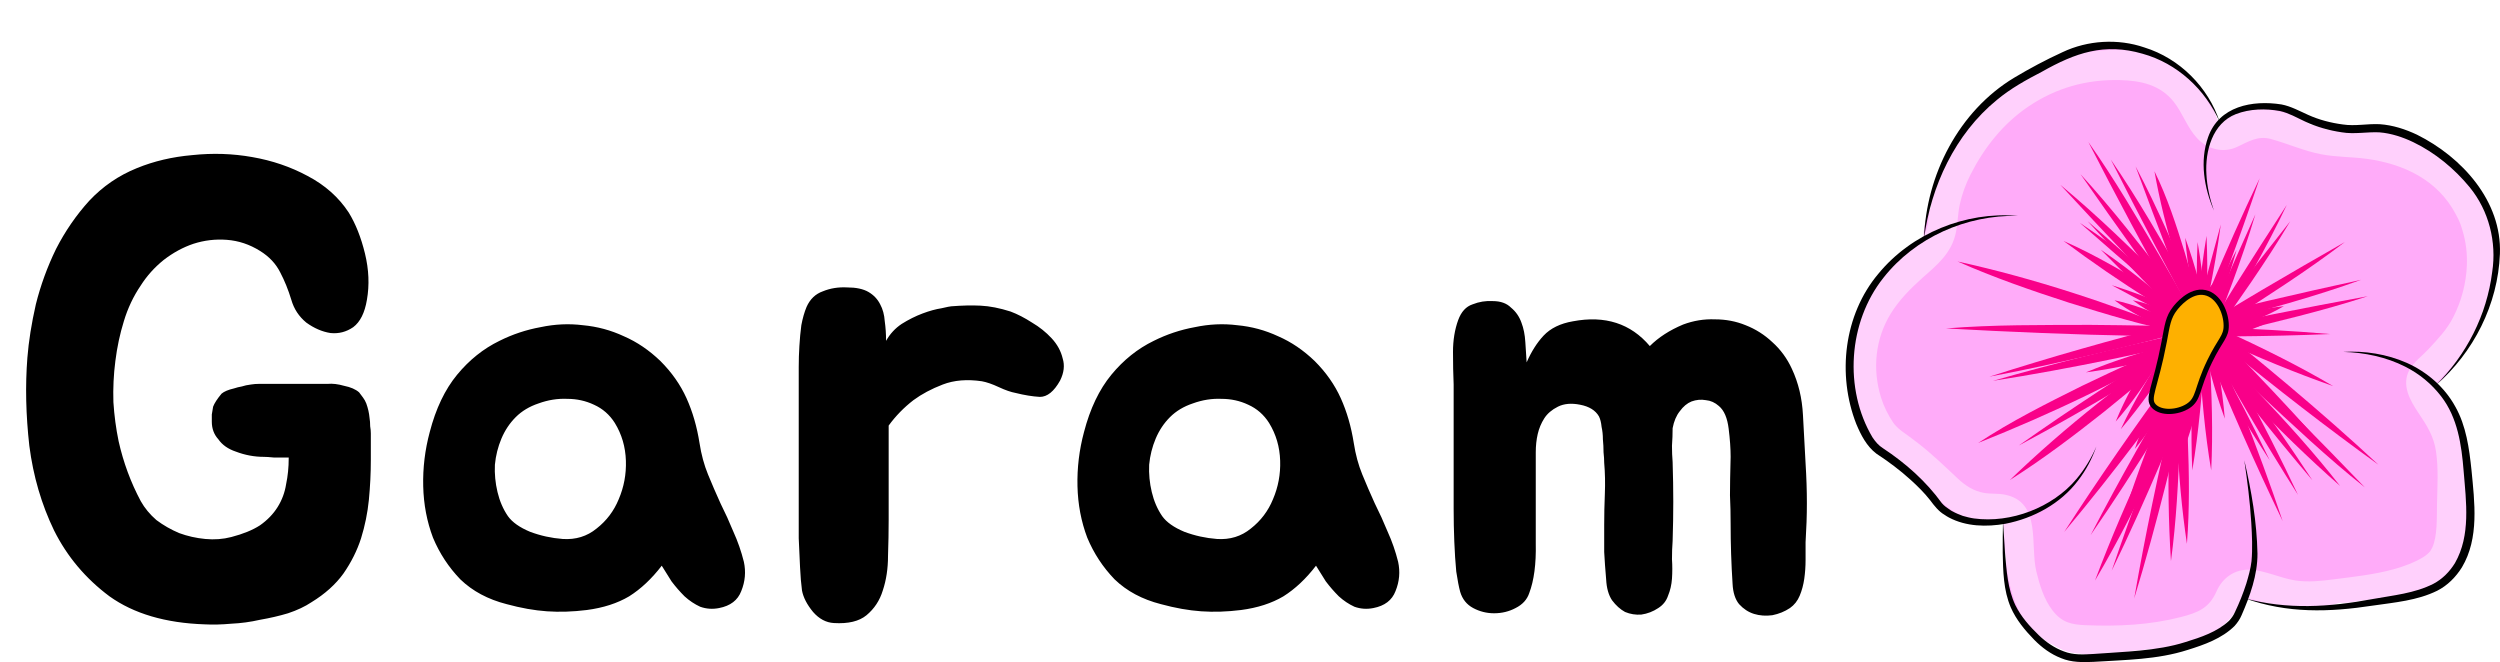 <svg width="959" height="254" viewBox="0 0 959 254" fill="none" xmlns="http://www.w3.org/2000/svg">
<g filter="url(#filter0_d_25_138)">
<path d="M142.25 172.5C142.25 177.5 142 182.583 141.5 187.75C141 192.75 140 197.667 138.5 202.5C137 207.167 134.75 211.667 131.75 216C128.75 220.167 124.667 223.833 119.5 227C117 228.667 114 230.083 110.5 231.25C107.167 232.25 103.583 233.083 99.75 233.75C96.083 234.583 92.417 235.083 88.75 235.25C85.083 235.583 81.667 235.667 78.5 235.5C63.5 235 51.333 231.417 42 224.75C32.833 217.917 25.75 209.5 20.75 199.5C15.917 189.5 12.75 178.667 11.25 167C9.917 155.167 9.667 143.917 10.5 133.25C11 126.917 12.083 120.083 13.75 112.75C15.583 105.417 18.167 98.333 21.5 91.5C25 84.667 29.25 78.5 34.25 73C39.417 67.5 45.5 63.333 52.5 60.5C59 57.833 66.083 56.167 73.75 55.5C81.583 54.667 89.25 54.917 96.75 56.25C104.417 57.583 111.5 60 118 63.5C124.667 67 129.917 71.667 133.75 77.5C136.417 81.833 138.5 87.083 140 93.25C141.5 99.417 141.75 105.333 140.75 111C139.917 116 138.167 119.5 135.5 121.5C132.833 123.333 129.917 124.083 126.75 123.75C123.583 123.25 120.5 121.917 117.5 119.75C114.667 117.417 112.75 114.5 111.75 111C110.583 107.167 109.167 103.667 107.5 100.5C105.833 97.167 103.25 94.417 99.75 92.25C95.75 89.75 91.5 88.333 87 88C82.667 87.667 78.417 88.167 74.25 89.5C70.25 90.833 66.417 92.917 62.75 95.75C59.25 98.583 56.333 101.833 54 105.5C51.167 109.667 49 114.25 47.5 119.25C46 124.083 44.917 129.167 44.25 134.5C43.583 139.667 43.333 144.917 43.5 150.25C43.833 155.417 44.5 160.417 45.5 165.25C47.333 173.417 50.167 181.083 54 188.25C55.5 190.917 57.5 193.333 60 195.5C62.667 197.5 65.583 199.167 68.75 200.5C71.917 201.667 75.25 202.417 78.75 202.75C82.25 203.083 85.583 202.833 88.75 202C93.25 200.833 96.917 199.333 99.75 197.5C102.583 195.5 104.833 193.167 106.5 190.5C108.167 187.833 109.25 184.917 109.75 181.75C110.417 178.583 110.75 175.25 110.75 171.75V171.5C108.583 171.5 106.667 171.5 105 171.5C103.333 171.333 102.083 171.25 101.25 171.25C97.583 171.25 94 170.583 90.5 169.25C87.5 168.25 85.25 166.667 83.75 164.5C82.083 162.667 81.25 160.417 81.25 157.75C81.25 156.75 81.25 155.833 81.25 155C81.417 154 81.583 153 81.75 152C82.25 150.667 83.333 149 85 147C86 146.167 87.583 145.5 89.75 145C90.75 144.667 91.75 144.417 92.75 144.25C93.75 143.917 94.917 143.667 96.25 143.5C97.25 143.333 98.333 143.25 99.5 143.25C100.667 143.25 101.833 143.25 103 143.25H125.75C127.583 143.083 129.667 143.333 132 144C134.5 144.5 136.417 145.333 137.75 146.5C138.25 147.167 138.75 147.833 139.25 148.5C139.75 149.167 140.167 149.917 140.5 150.75C141.167 152.583 141.583 154.417 141.75 156.25C141.917 157.25 142 158.333 142 159.5C142.167 160.5 142.25 161.417 142.25 162.25V172.5ZM191.594 126.75C196.594 124.25 201.844 122.5 207.344 121.5C212.844 120.333 218.26 120.083 223.594 120.75C229.094 121.25 234.344 122.667 239.344 125C244.344 127.167 249.01 130.333 253.344 134.5C257.677 138.833 261.01 143.583 263.344 148.75C265.677 153.917 267.344 159.667 268.344 166C269.01 170.333 270.094 174.333 271.594 178C273.094 181.667 274.677 185.333 276.344 189C278.177 192.667 279.844 196.333 281.344 200C283.01 203.667 284.344 207.5 285.344 211.5C286.177 215.333 285.844 219.083 284.344 222.75C283.01 226.25 280.177 228.417 275.844 229.25C273.344 229.75 270.927 229.583 268.594 228.75C266.427 227.75 264.427 226.417 262.594 224.75C260.76 222.917 259.094 221 257.594 219C256.26 216.833 255.01 214.833 253.844 213C250.01 218 245.844 221.917 241.344 224.75C236.844 227.417 231.427 229.167 225.094 230C219.76 230.667 214.677 230.833 209.844 230.5C205.01 230.167 199.844 229.25 194.344 227.75C187.177 225.917 181.26 222.75 176.594 218.25C172.094 213.583 168.594 208.25 166.094 202.25C163.76 196.083 162.51 189.5 162.344 182.5C162.177 175.5 163.01 168.583 164.844 161.75C167.177 152.75 170.677 145.417 175.344 139.75C180.01 134.083 185.427 129.75 191.594 126.75ZM197.844 156C195.51 158.333 193.677 161.083 192.344 164.25C191.01 167.417 190.177 170.75 189.844 174.25C189.677 177.75 190.01 181.25 190.844 184.75C191.677 188.25 193.01 191.333 194.844 194C196.51 196.333 199.344 198.333 203.344 200C207.344 201.5 211.51 202.417 215.844 202.75C220.844 203.083 225.177 201.75 228.844 198.75C232.677 195.75 235.51 192 237.344 187.5C239.344 182.833 240.26 177.917 240.094 172.75C239.927 167.417 238.51 162.583 235.844 158.25C233.844 155.083 231.177 152.75 227.844 151.25C224.677 149.75 221.26 149 217.594 149C213.927 148.833 210.26 149.417 206.594 150.75C203.094 151.917 200.177 153.667 197.844 156ZM306.393 143.5C306.393 141.5 306.393 139.25 306.393 136.75C306.393 134.083 306.476 131.417 306.643 128.75C306.809 125.917 307.059 123.25 307.393 120.75C307.893 118.083 308.559 115.75 309.393 113.75C310.726 110.75 312.809 108.75 315.643 107.75C318.476 106.583 321.559 106.083 324.893 106.25C328.393 106.25 331.143 106.833 333.143 108C335.143 109.167 336.643 110.75 337.643 112.75C338.643 114.583 339.226 116.75 339.393 119.25C339.726 121.583 339.893 124.083 339.893 126.75C341.393 124.083 343.393 121.917 345.893 120.25C348.559 118.583 351.226 117.25 353.893 116.25C356.559 115.25 358.976 114.583 361.143 114.25C363.309 113.75 364.559 113.5 364.893 113.5C369.059 113.167 372.809 113.083 376.143 113.25C379.643 113.417 383.476 114.167 387.643 115.5C390.309 116.5 393.059 117.917 395.893 119.75C398.726 121.417 401.226 123.417 403.393 125.75C405.559 128.083 406.976 130.667 407.643 133.5C408.476 136.167 408.143 139 406.643 142C404.309 146.167 401.726 148.25 398.893 148.25C396.059 148.083 392.976 147.583 389.643 146.75C387.809 146.417 385.643 145.667 383.143 144.5C380.643 143.333 378.476 142.583 376.643 142.25C370.976 141.417 365.976 141.833 361.643 143.5C357.309 145.167 353.559 147.167 350.393 149.5C346.726 152.333 343.559 155.583 340.893 159.25V195.25C340.893 199.75 340.809 204.417 340.643 209.25C340.643 214.083 339.976 218.5 338.643 222.5C337.476 226.333 335.393 229.5 332.393 232C329.559 234.333 325.393 235.333 319.893 235C316.893 234.833 314.226 233.417 311.893 230.75C309.559 227.917 308.143 225.167 307.643 222.5C307.309 220 307.059 217 306.893 213.5C306.726 210 306.559 206.333 306.393 202.5C306.393 198.667 306.393 194.833 306.393 191C306.393 187 306.393 183.333 306.393 180V143.5ZM442.57 126.75C447.57 124.25 452.82 122.5 458.32 121.5C463.82 120.333 469.237 120.083 474.57 120.75C480.07 121.25 485.32 122.667 490.32 125C495.32 127.167 499.987 130.333 504.32 134.5C508.654 138.833 511.987 143.583 514.32 148.75C516.654 153.917 518.32 159.667 519.32 166C519.987 170.333 521.07 174.333 522.57 178C524.07 181.667 525.654 185.333 527.32 189C529.154 192.667 530.82 196.333 532.32 200C533.987 203.667 535.32 207.5 536.32 211.5C537.154 215.333 536.82 219.083 535.32 222.75C533.987 226.25 531.154 228.417 526.82 229.25C524.32 229.75 521.904 229.583 519.57 228.75C517.404 227.75 515.404 226.417 513.57 224.75C511.737 222.917 510.07 221 508.57 219C507.237 216.833 505.987 214.833 504.82 213C500.987 218 496.82 221.917 492.32 224.75C487.82 227.417 482.404 229.167 476.07 230C470.737 230.667 465.654 230.833 460.82 230.5C455.987 230.167 450.82 229.25 445.32 227.75C438.154 225.917 432.237 222.75 427.57 218.25C423.07 213.583 419.57 208.25 417.07 202.25C414.737 196.083 413.487 189.5 413.32 182.5C413.154 175.5 413.987 168.583 415.82 161.75C418.154 152.75 421.654 145.417 426.32 139.75C430.987 134.083 436.404 129.75 442.57 126.75ZM448.82 156C446.487 158.333 444.654 161.083 443.32 164.25C441.987 167.417 441.154 170.75 440.82 174.25C440.654 177.75 440.987 181.25 441.82 184.75C442.654 188.25 443.987 191.333 445.82 194C447.487 196.333 450.32 198.333 454.32 200C458.32 201.5 462.487 202.417 466.82 202.75C471.82 203.083 476.154 201.75 479.82 198.75C483.654 195.75 486.487 192 488.32 187.5C490.32 182.833 491.237 177.917 491.07 172.75C490.904 167.417 489.487 162.583 486.82 158.25C484.82 155.083 482.154 152.75 478.82 151.25C475.654 149.75 472.237 149 468.57 149C464.904 148.833 461.237 149.417 457.57 150.75C454.07 151.917 451.154 153.667 448.82 156ZM692.619 173.75C692.952 179.083 693.119 184.167 693.119 189C693.119 193.667 692.952 198.667 692.619 204C692.619 206 692.619 208.25 692.619 210.75C692.619 213.25 692.452 215.667 692.119 218C691.786 220.333 691.202 222.5 690.369 224.5C689.536 226.5 688.286 228.083 686.619 229.25C684.619 230.583 682.369 231.5 679.869 232C677.369 232.333 675.036 232.167 672.869 231.5C670.702 230.833 668.786 229.583 667.119 227.75C665.619 225.917 664.786 223.333 664.619 220C664.119 212.333 663.869 204.667 663.869 197C663.869 193.167 663.786 189.5 663.619 186C663.619 182.5 663.702 177.583 663.869 171.25C663.869 168.083 663.619 164.5 663.119 160.5C662.619 156.333 661.369 153.417 659.369 151.75C657.869 150.417 656.202 149.667 654.369 149.5C652.536 149.167 650.702 149.333 648.869 150C647.202 150.667 645.702 151.917 644.369 153.75C643.036 155.417 642.119 157.583 641.619 160.25C641.619 162.417 641.536 164.667 641.369 167C641.369 169.167 641.452 171.25 641.619 173.25C641.786 178.583 641.869 183.667 641.869 188.5C641.869 193.167 641.786 198.167 641.619 203.5C641.452 205.667 641.369 208 641.369 210.5C641.536 213 641.536 215.5 641.369 218C641.202 220.333 640.702 222.5 639.869 224.5C639.202 226.5 637.952 228.083 636.119 229.25C634.119 230.583 631.952 231.417 629.619 231.75C627.452 231.917 625.369 231.583 623.369 230.75C621.536 229.75 619.869 228.25 618.369 226.25C617.036 224.25 616.286 221.583 616.119 218.25C615.786 214.417 615.536 210.917 615.369 207.75C615.369 204.417 615.369 200.917 615.369 197.25C615.369 193.417 615.452 189.5 615.619 185.5C615.786 181.333 615.702 177.333 615.369 173.5C615.369 172.333 615.286 171 615.119 169.5C615.119 167.833 615.036 166.167 614.869 164.5C614.869 162.833 614.702 161.25 614.369 159.75C614.202 158.083 613.869 156.75 613.369 155.75C612.036 153.417 609.619 151.917 606.119 151.25C602.786 150.583 599.952 150.833 597.619 152C595.286 153.167 593.536 154.667 592.369 156.5C591.202 158.333 590.369 160.333 589.869 162.5C589.369 164.667 589.119 167 589.119 169.5C589.119 171.833 589.119 174.083 589.119 176.25C589.119 187.083 589.119 196.5 589.119 204.5C589.286 212.333 588.452 218.667 586.619 223.5C585.786 226 584.036 227.917 581.369 229.25C578.869 230.583 576.119 231.25 573.119 231.25C570.286 231.25 567.619 230.583 565.119 229.25C562.619 227.917 560.952 225.833 560.119 223C559.619 221.167 559.119 218.583 558.619 215.25C558.286 211.75 558.036 207.917 557.869 203.75C557.702 199.583 557.619 195.417 557.619 191.25C557.619 186.917 557.619 183 557.619 179.5V143.5C557.452 139.667 557.369 135.5 557.369 131C557.369 126.5 558.036 122.417 559.369 118.75C560.536 115.583 562.369 113.583 564.869 112.75C567.369 111.75 569.952 111.333 572.619 111.5C575.619 111.5 577.952 112.333 579.619 114C581.452 115.5 582.786 117.417 583.619 119.75C584.452 121.917 584.952 124.417 585.119 127.25C585.286 129.917 585.452 132.5 585.619 135C587.452 130.833 589.619 127.417 592.119 124.75C594.786 121.917 598.536 120.083 603.369 119.25C615.702 116.917 625.536 120.083 632.869 128.75C636.202 125.417 640.452 122.667 645.619 120.5C649.619 119 653.702 118.333 657.869 118.5C662.036 118.5 665.952 119.25 669.619 120.75C673.452 122.25 676.869 124.417 679.869 127.25C683.036 130.083 685.536 133.5 687.369 137.5C689.869 142.833 691.286 148.75 691.619 155.25C691.952 161.75 692.286 167.917 692.619 173.75Z" fill="black"/>
</g>
<path d="M781.48 92.111C767.171 100.8 757.086 113.79 757.599 131.24C757.968 143.701 763.571 155.353 774.362 162.032C781.336 166.349 789.088 167.918 797.201 168.311C805.538 168.711 814.388 166.909 821.555 162.569C830.422 157.211 836.322 148.178 839.424 138.48C846.014 117.882 833.933 95.899 813.547 89.717C799.702 85.52 782.779 94.73 779.524 109.017C776.125 123.936 784.022 138.504 798.844 143.004L799.87 143.317L793.265 140.53C793.93 140.786 794.563 141.114 795.149 141.531L789.553 137.214C790.451 137.919 791.124 138.584 791.846 139.465L787.525 133.875C787.958 134.459 788.326 135.084 788.631 135.741C787.701 133.538 786.771 131.344 785.841 129.142C786.306 130.303 786.563 131.272 786.771 132.513L785.785 125.17C785.881 126.059 785.889 126.956 785.809 127.845L786.795 120.501C786.539 122.343 786.082 123.977 785.368 125.698L788.158 119.099C787.581 120.245 786.996 121.262 786.266 122.311L790.587 116.721C789.785 117.682 789.04 118.419 788.046 119.188L793.641 114.871C792.936 115.344 792.19 115.72 791.389 116L797.994 113.213C797.193 113.494 796.375 113.702 795.541 113.83L802.893 112.845C800.055 113.197 797.241 113.157 794.403 112.813L801.754 113.798C800.263 113.542 798.892 113.181 797.489 112.621L804.095 115.408C803.446 115.119 802.845 114.759 802.275 114.334L807.871 118.651C807.31 118.227 806.821 117.738 806.396 117.177L810.717 122.767C810.268 122.167 809.915 121.502 809.675 120.789L812.464 127.388C812.216 126.643 812.056 125.875 811.983 125.09L812.97 132.433C812.873 130.84 812.897 129.286 813.034 127.692L812.048 135.036C812.248 133.819 812.505 132.818 812.953 131.673L810.164 138.271C810.476 137.599 810.853 136.958 811.294 136.357L806.973 141.947C807.935 140.738 808.969 139.721 810.156 138.736L804.56 143.052C806.107 141.883 807.727 140.842 809.386 139.833C821.748 132.329 827.496 114.727 819.311 102.034C811.31 89.637 794.7 84.087 781.472 92.119L781.48 92.111Z" fill="#FFABF9"/>
<path d="M788.222 82.99C772.59 83.086 756.444 84.439 742.736 92.704C727.368 101.978 716.273 119.139 717.604 137.511C718.422 148.786 722.743 158.549 730.615 166.773C735.834 172.227 742.6 176.864 749.141 180.684C755.683 184.504 762.345 187.282 769.207 189.749C774.041 191.479 779.139 192.368 783.885 194.314L777.28 191.527C778.546 192.12 779.709 192.768 780.847 193.577C778.979 192.136 777.119 190.694 775.251 189.261C776.045 189.933 776.678 190.574 777.336 191.383L773.015 185.793C773.416 186.346 773.752 186.93 774.025 187.555L771.235 180.956C771.58 181.757 771.812 182.582 771.932 183.446L770.946 176.103C771.059 177.448 771.019 178.617 770.866 179.955L771.852 172.611C771.195 176.199 769.888 179.602 769.135 183.158C767.507 190.814 767.467 197.389 768.998 205.021C771.379 216.937 779.252 227.765 789.697 233.931C802.339 241.395 817.475 241.515 830.534 235.212C839.961 230.656 845.581 222.607 851.762 214.583L847.441 220.173C849.389 217.682 851.401 215.376 853.894 213.414L848.299 217.73C850.03 216.521 851.794 215.552 853.734 214.727L847.128 217.514C849.108 216.793 851.072 216.297 853.157 215.984C850.704 216.313 848.259 216.641 845.805 216.969C847.906 216.769 849.918 216.777 852.018 217.017L844.667 216.032C845.493 216.153 846.303 216.313 847.112 216.521C861.189 219.724 877.712 212.22 881.135 197.221C884.341 183.166 876.902 166.669 861.815 163.233C848.892 160.294 836.57 161.704 824.674 167.494C814.909 172.251 809.001 180.171 802.596 188.508C804.039 186.642 805.482 184.784 806.917 182.918C805.057 185.312 803.165 187.611 800.832 189.557L806.428 185.24C805.209 186.137 803.999 186.858 802.62 187.483L809.226 184.696C808.135 185.08 807.133 185.336 805.995 185.529L813.346 184.544C812.2 184.64 811.158 184.648 810.011 184.56L817.363 185.545C815.847 185.32 814.461 184.96 813.026 184.424L819.631 187.21C818.236 186.57 816.994 185.841 815.759 184.928L821.355 189.245C820.457 188.468 819.703 187.707 818.934 186.81L823.255 192.4C822.293 191.094 821.523 189.781 820.842 188.308C821.772 190.51 822.702 192.704 823.632 194.906C823.046 193.393 822.629 191.903 822.333 190.31L823.319 197.653C823.062 195.627 823.046 193.689 823.263 191.663L822.277 199.007C823.431 192.023 826.181 185.921 826.325 178.633C826.55 167.95 822.333 157.948 814.749 150.484C805.193 141.082 791.958 139.785 780.133 134.98L786.739 137.767C780.061 134.924 773.864 131.304 768.125 126.876L773.72 131.192C771.628 129.51 769.704 127.764 768.004 125.674L772.325 131.264C771.572 130.199 770.946 129.174 770.369 127.997L773.159 134.596C772.574 133.122 772.181 131.697 771.932 130.127L772.918 137.471C772.774 135.893 772.79 134.387 772.951 132.81L771.965 140.153C772.285 138.167 772.814 136.333 773.576 134.475L770.786 141.074C771.476 139.633 772.253 138.303 773.183 136.998L768.862 142.588C770.169 140.946 771.588 139.521 773.199 138.175L767.603 142.492C769.96 140.698 772.421 139.296 775.131 138.111L768.525 140.898C772.381 139.369 776.334 138.464 780.438 137.895C777.985 138.223 775.54 138.552 773.087 138.88C778.121 138.311 783.172 138.223 788.238 138.191C802.7 138.103 816.569 125.546 815.896 110.563C815.222 95.579 803.742 82.838 788.238 82.934L788.222 82.99Z" fill="#FFABF9"/>
<path d="M796.92 236.221C811.39 236.221 825.243 223.512 824.578 208.593C823.912 193.673 812.424 180.964 796.92 180.964C782.45 180.964 768.598 193.673 769.263 208.593C769.928 223.512 781.416 236.221 796.92 236.221Z" fill="#FFABF9"/>
<path d="M797.225 243.045C811.695 243.045 825.548 230.335 824.882 215.416C824.209 200.448 812.729 187.787 797.225 187.787C782.755 187.787 768.902 200.496 769.568 215.416C770.233 230.335 781.721 243.045 797.225 243.045Z" fill="#FFABF9"/>
<path d="M769.487 218.467C769.175 221.502 769.752 224.713 770.738 227.604C772.79 233.619 774.354 236.173 778.61 240.97C778.867 241.259 779.155 241.491 779.452 241.731L785.048 246.048C785.224 246.184 785.416 246.304 785.601 246.424C786.274 246.841 786.996 247.169 787.717 247.489C790.892 249.507 794.323 250.604 798.002 250.765C801.682 251.589 805.354 251.421 809.033 250.268C812.633 249.411 815.767 247.761 818.437 245.319C821.451 243.373 823.824 240.786 825.564 237.567L828.353 230.968C829.668 226.075 829.668 221.174 828.353 216.281L825.564 209.682C823.102 205.533 819.8 202.226 815.639 199.767C814.709 199.351 813.803 198.919 812.97 198.326C814.837 199.767 816.697 201.209 818.565 202.642C818.132 202.306 817.763 201.946 817.427 201.513L821.748 207.103C821.571 206.839 821.419 206.583 821.283 206.294L824.072 212.893C823.96 212.597 823.872 212.325 823.816 212.012L824.802 219.356C824.77 219.036 824.77 218.763 824.802 218.443C824.946 214.639 824.153 211.091 822.421 207.8C821.307 204.372 819.399 201.409 816.705 198.911C814.204 196.22 811.23 194.314 807.807 193.201C804.512 191.471 800.961 190.678 797.153 190.822L789.802 191.807C785.12 193.121 781.047 195.491 777.6 198.911L773.279 204.5C770.778 208.809 769.519 213.462 769.503 218.443L769.487 218.467Z" fill="#FFABF9"/>
<path d="M811.502 250.484C825.972 250.484 839.825 237.775 839.16 222.856C838.486 207.888 827.007 195.227 811.502 195.227C797.033 195.227 783.18 207.936 783.845 222.856C784.511 237.775 795.998 250.484 811.502 250.484Z" fill="#FFABF9"/>
<path d="M818.95 249.555C833.42 249.555 847.273 236.846 846.607 221.927C845.934 206.959 834.454 194.298 818.95 194.298C804.48 194.298 790.627 207.007 791.293 221.927C791.966 236.894 803.446 249.555 818.95 249.555Z" fill="#FFABF9"/>
<path d="M827.64 249.243C842.11 249.243 855.962 236.534 855.297 221.614C854.624 206.647 843.144 193.985 827.64 193.985C813.17 193.985 799.317 206.695 799.983 221.614C800.648 236.534 812.136 249.243 827.64 249.243Z" fill="#FFABF9"/>
<path d="M834.462 247.073C848.932 247.073 862.785 234.364 862.119 219.444C861.446 204.476 849.966 191.815 834.462 191.815C819.992 191.815 806.139 204.524 806.805 219.444C807.47 234.364 818.958 247.073 834.462 247.073Z" fill="#FFABF9"/>
<path d="M837.877 240.562C852.347 240.562 866.2 227.853 865.534 212.933C864.861 197.966 853.381 185.304 837.877 185.304C823.407 185.304 809.554 198.014 810.22 212.933C810.885 227.853 822.373 240.562 837.877 240.562Z" fill="#FFABF9"/>
<path d="M796.295 235.292C810.765 235.292 824.618 222.583 823.952 207.664C823.279 192.696 811.799 180.035 796.295 180.035C781.825 180.035 767.972 192.744 768.638 207.664C769.303 222.583 780.791 235.292 796.295 235.292Z" fill="#FFABF9"/>
<path d="M762.16 200.264C776.63 200.264 790.483 187.555 789.817 172.635C789.152 157.716 777.664 145.006 762.16 145.006C747.69 145.006 733.838 157.716 734.503 172.635C735.176 187.603 746.656 200.264 762.16 200.264Z" fill="#FFABF9"/>
<path d="M750.993 187.859C765.463 187.859 779.316 175.15 778.65 160.23C777.977 145.263 766.497 132.602 750.993 132.602C736.523 132.602 722.67 145.311 723.336 160.23C724.009 175.198 735.489 187.859 750.993 187.859Z" fill="#FFABF9"/>
<path d="M738.575 178.249C753.045 178.249 766.898 165.54 766.233 150.62C765.567 135.701 754.079 122.991 738.575 122.991C724.105 122.991 710.253 135.701 710.918 150.62C711.591 165.588 723.071 178.249 738.575 178.249Z" fill="#FFABF9"/>
<path d="M736.403 168.335C750.873 168.335 764.726 155.625 764.06 140.706C763.395 125.786 751.907 113.077 736.403 113.077C721.941 113.077 708.08 125.778 708.746 140.706C709.419 155.674 720.899 168.335 736.403 168.335Z" fill="#FFABF9"/>
<path d="M738.263 157.483C752.733 157.483 766.585 144.774 765.92 129.855C765.255 114.935 753.767 102.226 738.263 102.226C723.793 102.226 709.94 114.935 710.605 129.855C711.279 144.822 722.759 157.483 738.263 157.483Z" fill="#FFABF9"/>
<path d="M744.476 148.186C758.946 148.186 772.798 135.477 772.133 120.557C771.468 105.637 759.98 92.928 744.476 92.928C730.006 92.928 716.153 105.637 716.818 120.557C717.492 135.525 728.972 148.186 744.476 148.186Z" fill="#FFABF9"/>
<path d="M751.298 143.845C765.768 143.845 779.62 131.136 778.955 116.216C778.29 101.297 766.802 88.588 751.298 88.588C736.828 88.588 722.975 101.297 723.64 116.216C724.314 131.184 735.794 143.845 751.298 143.845Z" fill="#FFABF9"/>
<path d="M764.02 138.263C778.49 138.263 792.343 125.554 791.677 110.635C791.004 95.667 779.524 83.006 764.02 83.006C749.55 83.006 735.697 95.715 736.363 110.635C737.036 125.602 748.516 138.263 764.02 138.263Z" fill="#FFABF9"/>
<path d="M768.06 128.653C782.53 128.653 796.383 115.944 795.718 101.025C795.052 86.105 783.565 73.396 768.06 73.396C753.59 73.396 739.738 86.105 740.403 101.025C741.077 115.992 752.556 128.653 768.06 128.653Z" fill="#FFABF9"/>
<path d="M765.575 119.356C780.045 119.356 793.898 106.646 793.233 91.727C792.567 76.807 781.079 64.098 765.575 64.098C751.105 64.098 737.253 76.807 737.918 91.727C738.591 106.695 750.071 119.356 765.575 119.356Z" fill="#FFABF9"/>
<path d="M768.365 108.809C782.835 108.809 796.688 96.1 796.022 81.18C795.357 66.26 783.869 53.551 768.365 53.551C753.895 53.551 740.042 66.26 740.708 81.18C741.381 96.147 752.861 108.809 768.365 108.809Z" fill="#FFABF9"/>
<path d="M771.467 100.44C785.937 100.44 799.79 87.731 799.125 72.811C798.459 57.892 786.972 45.182 771.467 45.182C756.997 45.182 743.145 57.892 743.81 72.811C744.476 87.731 755.963 100.44 771.467 100.44Z" fill="#FFABF9"/>
<path d="M785.657 89.869C789.144 88.572 792.663 87.691 796.343 87.186L788.992 88.171C792.687 87.787 796.319 87.795 800.015 88.219L792.663 87.234C795.646 87.667 798.62 88.243 801.417 89.397L794.812 86.61L795.726 87.13L790.13 82.814L790.932 83.494L786.611 77.904C787.108 78.441 787.469 79.058 787.693 79.754C786.763 77.552 785.833 75.358 784.903 73.156L785.144 74.197L784.158 66.853C784.631 72.771 783.412 77.24 785.007 83.518C786.795 90.566 791.012 97.661 796.503 102.458C802.267 107.495 808.953 111.315 816.473 113.077C822.862 114.575 829.516 114.855 836.025 115.592L828.674 114.607C831.576 115.007 834.302 115.6 837.019 116.697L830.414 113.91C831.792 114.575 833.035 115.328 834.278 116.224L828.682 111.908C830.165 113.117 831.44 114.415 832.634 115.904L828.313 110.314C829.436 111.868 830.365 113.47 831.167 115.207L828.377 108.609C829.267 110.819 829.844 113.013 830.173 115.376L829.187 108.032C829.387 110.29 829.347 112.461 829.099 114.711L830.085 107.367C829.66 110.058 828.963 112.605 827.977 115.151L830.766 108.552C827.143 116.929 820.056 123.072 816.336 131.376C811.655 141.843 809.105 152.823 813.779 163.874C819.359 177.072 831.56 183.535 845.613 183.607C852.411 183.647 859.554 182.694 866.039 180.628C874.08 178.057 882.666 174.269 888.839 168.295C898.867 158.597 902.659 143.181 904.8 129.751C906.002 122.167 906.042 115.336 902.01 108.464C898.651 102.73 892.077 97.269 885.48 95.771C878.401 94.162 870.457 94.506 864.172 98.558C858.504 102.21 852.563 108.12 851.465 115.071C850.247 122.743 848.467 130.519 845.445 137.711L848.234 131.112C847.906 131.849 847.497 132.537 847.016 133.186L851.337 127.596C850.864 128.205 850.327 128.757 849.726 129.238L855.321 124.921C853.261 126.475 851.008 127.62 848.659 128.685L855.265 125.899C851.786 127.332 848.251 128.325 844.531 128.926L851.882 127.941C848.699 128.349 845.549 128.501 842.358 128.205L849.71 129.19L848.587 128.926L855.193 131.713L854.191 131.176L859.786 135.493L859.057 134.692C860.5 136.558 861.943 138.416 863.378 140.282L862.929 139.304L865.719 145.903L865.502 144.806C865.831 147.257 866.16 149.699 866.488 152.15C866.424 151.389 866.448 150.628 866.576 149.867L865.59 157.211C865.895 155.642 866.312 154.176 866.881 152.686L864.091 159.285C867.033 152.582 872.356 147.489 876.092 141.283C883.692 128.645 885.792 114.423 883.411 100.048C881.471 88.371 874.216 77.824 864.989 70.705C859.642 66.581 853.614 63.385 846.936 61.944C840.258 60.502 833.893 60.27 827.375 59.477L834.727 60.462C832.322 60.102 830.037 59.597 827.744 58.789L834.35 61.575C832.77 60.887 831.392 60.126 830.013 59.101L835.608 63.417C834.678 62.609 833.917 61.824 833.139 60.863L837.46 66.453C836.995 65.828 836.594 65.155 836.266 64.451L839.055 71.049C838.599 69.896 838.342 68.927 838.174 67.694L839.16 75.037C839.112 73.043 839.456 71.105 839.52 69.127C839.729 63.105 838.31 56.626 835.224 51.405C829.989 42.54 821.379 36.982 811.438 34.7C798.227 31.664 783.741 31.832 770.946 36.605C764.044 39.184 758.248 42.764 754.416 49.299C750.945 55.217 749.478 63.946 751.626 70.585C755.907 83.791 771.139 95.299 785.649 89.885L785.657 89.869Z" fill="#FFABF9"/>
<path d="M849.71 109.553C852.74 110.394 855.682 111.395 858.584 112.605L851.978 109.818C856.091 111.628 859.939 113.806 863.554 116.473L857.959 112.156C861.037 114.551 863.787 117.209 866.248 120.221C864.805 118.355 863.362 116.497 861.927 114.631C864.276 117.682 866.208 120.909 867.739 124.441L864.949 117.842C866.288 121.238 867.106 124.673 867.611 128.285L866.625 120.941C868.076 133.835 868.276 147.481 866.721 160.366L867.707 153.023C866.937 158.605 865.767 164.114 865.021 169.704C863.987 177.424 864.035 184.207 865.935 191.967C869.374 206.014 886.025 215.768 899.958 211.267C914.556 206.551 922.965 192.328 919.278 177.28C919.021 176.367 918.829 175.446 918.7 174.509L919.687 181.853C919.382 178.994 919.502 176.231 919.839 173.38L918.853 180.724C920.673 168.247 922.989 156.05 922.917 143.381C922.845 131.384 922.981 118.307 919.566 106.743C911.967 80.972 889.696 63.273 864.42 56.274C850.487 52.414 833.708 61.039 830.398 75.574C827.063 90.197 834.791 105.429 849.718 109.562L849.71 109.553Z" fill="#FFABF9"/>
<path d="M872.637 230.952C887.107 230.952 900.96 218.243 900.294 203.323C899.621 188.356 888.141 175.694 872.637 175.694C858.167 175.694 844.314 188.404 844.98 203.323C845.653 218.291 857.133 230.952 872.637 230.952Z" fill="#FFABF9"/>
<path d="M879.459 232.81C893.929 232.81 907.782 220.101 907.117 205.181C906.443 190.214 894.963 177.552 879.459 177.552C864.989 177.552 851.137 190.262 851.802 205.181C852.475 220.149 863.955 232.81 879.459 232.81Z" fill="#FFABF9"/>
<path d="M872.324 231.569C886.794 231.569 900.647 218.859 899.982 203.94C899.308 188.972 887.829 176.311 872.324 176.311C857.854 176.311 844.002 189.02 844.667 203.94C845.34 218.907 856.82 231.569 872.324 231.569Z" fill="#FFABF9"/>
<path d="M888.462 232.81C902.932 232.81 916.784 220.101 916.119 205.181C915.446 190.214 903.966 177.552 888.462 177.552C873.992 177.552 860.139 190.262 860.805 205.181C861.478 220.149 872.958 232.81 888.462 232.81Z" fill="#FFABF9"/>
<path d="M898.699 231.264C913.169 231.264 927.022 218.555 926.356 203.636C925.683 188.668 914.203 176.007 898.699 176.007C884.229 176.007 870.376 188.716 871.042 203.636C871.715 218.603 883.195 231.264 898.699 231.264Z" fill="#FFABF9"/>
<path d="M905.217 230.335C919.687 230.335 933.539 217.626 932.874 202.707C932.201 187.739 920.721 175.078 905.217 175.078C890.747 175.078 876.894 187.787 877.559 202.707C878.233 217.674 889.712 230.335 905.217 230.335Z" fill="#FFABF9"/>
<path d="M911.117 229.711C925.587 229.711 939.44 217.001 938.774 202.082C938.101 187.114 926.621 174.453 911.117 174.453C896.647 174.453 882.794 187.162 883.46 202.082C884.133 217.05 895.613 229.711 911.117 229.711Z" fill="#FFABF9"/>
<path d="M915.766 229.094C930.236 229.094 944.089 216.385 943.424 201.465C942.75 186.498 931.271 173.836 915.766 173.836C901.296 173.836 887.444 186.546 888.109 201.465C888.782 216.433 900.262 229.094 915.766 229.094Z" fill="#FFABF9"/>
<path d="M918.877 228.782C933.347 228.782 947.2 216.072 946.534 201.153C945.861 186.185 934.381 173.524 918.877 173.524C904.407 173.524 890.554 186.233 891.22 201.153C891.893 216.121 903.373 228.782 918.877 228.782Z" fill="#FFABF9"/>
<path d="M919.182 221.654C933.652 221.654 947.504 208.945 946.839 194.026C946.165 179.058 934.686 166.397 919.182 166.397C904.712 166.397 890.859 179.106 891.524 194.026C892.198 208.993 903.677 221.654 919.182 221.654Z" fill="#FFABF9"/>
<path d="M919.807 215.456C934.277 215.456 948.129 202.747 947.464 187.827C946.791 172.859 935.311 160.198 919.807 160.198C905.337 160.198 891.484 172.908 892.15 187.827C892.823 202.795 904.303 215.456 919.807 215.456Z" fill="#FFABF9"/>
<path d="M920.111 208.633C934.581 208.633 948.434 195.923 947.769 181.004C947.095 166.036 935.616 153.375 920.111 153.375C905.642 153.375 891.789 166.084 892.454 181.004C893.128 195.972 904.607 208.633 920.111 208.633Z" fill="#FFABF9"/>
<path d="M917.009 199.952C931.479 199.952 945.332 187.242 944.666 172.323C943.993 157.355 932.513 144.694 917.009 144.694C902.539 144.694 888.686 157.403 889.352 172.323C890.025 187.29 901.505 199.952 917.009 199.952Z" fill="#FFABF9"/>
<path d="M913.907 192.824C928.377 192.824 942.229 180.115 941.564 165.195C940.891 150.228 929.411 137.567 913.907 137.567C899.437 137.567 885.584 150.276 886.249 165.195C886.923 180.163 898.403 192.824 913.907 192.824Z" fill="#FFABF9"/>
<path d="M868.605 96.724C883.075 96.724 896.927 84.015 896.262 69.095C895.589 54.128 884.109 41.467 868.605 41.467C854.135 41.467 840.282 54.176 840.947 69.095C841.621 84.063 853.101 96.724 868.605 96.724Z" fill="#FFABF9"/>
<path d="M881.327 102.61C895.797 102.61 909.65 89.901 908.984 74.981C908.311 60.014 896.831 47.353 881.327 47.353C866.857 47.353 853.004 60.062 853.67 74.981C854.343 89.949 865.823 102.61 881.327 102.61Z" fill="#FFABF9"/>
<path d="M894.667 105.093C909.137 105.093 922.989 92.384 922.324 77.464C921.651 62.496 910.171 49.835 894.667 49.835C880.197 49.835 866.344 62.544 867.009 77.464C867.683 92.432 879.163 105.093 894.667 105.093Z" fill="#FFABF9"/>
<path d="M904.287 105.093C918.757 105.093 932.609 92.384 931.944 77.464C931.271 62.496 919.791 49.835 904.287 49.835C889.817 49.835 875.964 62.544 876.629 77.464C877.303 92.432 888.783 105.093 904.287 105.093Z" fill="#FFABF9"/>
<path d="M912.047 105.405C926.517 105.405 940.369 92.696 939.704 77.776C939.031 62.809 927.551 50.148 912.047 50.148C897.577 50.148 883.724 62.857 884.389 77.776C885.063 92.744 896.543 105.405 912.047 105.405Z" fill="#FFABF9"/>
<path d="M920.424 110.05C934.894 110.05 948.747 97.341 948.081 82.421C947.408 67.454 935.928 54.792 920.424 54.792C905.954 54.792 892.101 67.502 892.767 82.421C893.44 97.389 904.92 110.05 920.424 110.05Z" fill="#FFABF9"/>
<path d="M926.012 115.015C940.482 115.015 954.334 102.306 953.669 87.386C952.996 72.419 941.516 59.758 926.012 59.758C911.542 59.758 897.689 72.467 898.354 87.386C899.028 102.354 910.508 115.015 926.012 115.015Z" fill="#FFABF9"/>
<path d="M928.801 121.518C943.271 121.518 957.124 108.809 956.459 93.889C955.785 78.922 944.306 66.26 928.801 66.26C914.331 66.26 900.479 78.97 901.144 93.889C901.818 108.857 913.297 121.518 928.801 121.518Z" fill="#FFABF9"/>
<path d="M929.731 126.483C944.201 126.483 958.054 113.774 957.389 98.854C956.715 83.887 945.235 71.226 929.731 71.226C915.261 71.226 901.409 83.935 902.074 98.854C902.747 113.822 914.227 126.483 929.731 126.483Z" fill="#FFABF9"/>
<path d="M927.559 134.235C942.029 134.235 955.882 121.526 955.216 106.606C954.543 91.639 943.063 78.978 927.559 78.978C913.089 78.978 899.236 91.687 899.902 106.606C900.575 121.574 912.055 134.235 927.559 134.235Z" fill="#FFABF9"/>
<path d="M925.082 141.05C939.552 141.05 953.404 128.341 952.739 113.422C952.066 98.454 940.586 85.793 925.082 85.793C910.612 85.793 896.759 98.502 897.424 113.422C898.098 128.389 909.578 141.05 925.082 141.05Z" fill="#FFABF9"/>
<path d="M922.597 146.944C937.067 146.944 950.919 134.235 950.254 119.316C949.581 104.348 938.101 91.687 922.597 91.687C908.127 91.687 894.274 104.396 894.939 119.316C895.613 134.283 907.092 146.944 922.597 146.944Z" fill="#FFABF9"/>
<path d="M918.877 151.285C933.347 151.285 947.2 138.576 946.534 123.656C945.861 108.689 934.381 96.027 918.877 96.027C904.407 96.027 890.554 108.737 891.22 123.656C891.893 138.624 903.373 151.285 918.877 151.285Z" fill="#FFABF9"/>
<path d="M917.939 153.143C932.409 153.143 946.262 140.434 945.596 125.514C944.923 110.547 933.443 97.885 917.939 97.885C903.469 97.885 889.616 110.595 890.282 125.514C890.955 140.482 902.435 153.143 917.939 153.143Z" fill="#FFABF9"/>
<path d="M823.295 93.313C837.765 93.313 851.618 80.603 850.952 65.684C850.279 50.716 838.799 38.055 823.295 38.055C808.825 38.055 794.972 50.764 795.638 65.684C796.303 80.603 807.791 93.313 823.295 93.313Z" fill="#FFABF9"/>
<path d="M786.058 83.703C800.528 83.703 814.38 70.993 813.715 56.074C813.05 41.154 801.562 28.445 786.058 28.445C771.588 28.445 757.735 41.154 758.4 56.074C759.066 70.993 770.554 83.703 786.058 83.703Z" fill="#FFABF9"/>
<path d="M795.678 78.433C810.148 78.433 824 65.724 823.335 50.804C822.67 35.885 811.182 23.175 795.678 23.175C781.208 23.175 767.355 35.885 768.02 50.804C768.686 65.724 780.174 78.433 795.678 78.433Z" fill="#FFABF9"/>
<path d="M803.438 75.022C817.908 75.022 831.76 62.312 831.095 47.393C830.43 32.473 818.942 19.764 803.438 19.764C788.968 19.764 775.115 32.473 775.78 47.393C776.446 62.312 787.934 75.022 803.438 75.022Z" fill="#FFABF9"/>
<path d="M807.775 72.539C822.245 72.539 836.097 59.83 835.432 44.91C834.759 29.942 823.279 17.281 807.775 17.281C793.305 17.281 779.452 29.991 780.117 44.91C780.791 59.878 792.271 72.539 807.775 72.539Z" fill="#FFABF9"/>
<path d="M814.918 74.093C829.387 74.093 843.24 61.383 842.575 46.464C841.901 31.496 830.422 18.835 814.918 18.835C800.448 18.835 786.595 31.544 787.26 46.464C787.926 61.383 799.413 74.093 814.918 74.093Z" fill="#FFABF9"/>
<path d="M820.192 76.879C834.662 76.879 848.515 64.17 847.85 49.251C847.176 34.283 835.697 21.622 820.192 21.622C805.722 21.622 791.87 34.331 792.535 49.251C793.201 64.17 804.688 76.879 820.192 76.879Z" fill="#FFABF9"/>
<path d="M823.608 80.916C838.078 80.916 851.93 68.206 851.265 53.287C850.591 38.319 839.112 25.658 823.608 25.658C809.138 25.658 795.285 38.367 795.95 53.287C796.616 68.206 808.103 80.916 823.608 80.916Z" fill="#FFABF9"/>
<path d="M824.537 81.845C839.007 81.845 852.86 69.135 852.195 54.216C851.521 39.248 840.042 26.587 824.537 26.587C810.067 26.587 796.215 39.296 796.88 54.216C797.545 69.135 809.033 81.845 824.537 81.845Z" fill="#FFABF9"/>
<path d="M790.403 70.953C804.632 82.686 817.763 95.691 831.039 108.48C852.612 129.775 874.794 152.302 894.667 175.118C858.151 142.508 823.575 106.911 790.403 70.961V70.953Z" fill="#F90089"/>
<path d="M797.818 85.48C813.194 95.675 827.608 107.247 842.134 118.587C865.799 137.527 890.21 157.628 912.351 178.257C872.645 149.619 834.55 117.794 797.818 85.48Z" fill="#F90089"/>
<path d="M848.21 127.869C842.631 144.446 835.224 160.366 827.888 176.223C820.369 192.015 812.553 207.648 803.622 222.727C815.936 190.045 831.376 158.452 848.21 127.869Z" fill="#F90089"/>
<path d="M865.141 82.301C859.907 99.975 853.068 117.145 846.495 134.347C835.336 162.513 823.271 191.727 810.043 218.931C825.772 172.595 845.02 126.876 865.133 82.293L865.141 82.301Z" fill="#F90089"/>
<path d="M851.906 86.065C849.477 104.34 845.389 122.351 841.565 140.37C834.911 169.92 827.528 200.648 818.677 229.575C827.031 181.364 838.951 133.21 851.914 86.057L851.906 86.065Z" fill="#F90089"/>
<path d="M877.215 78.601C869.35 95.275 859.979 111.203 850.856 127.212C835.536 153.351 819.166 180.395 801.947 205.269C824.553 161.864 850.543 119.596 877.215 78.601Z" fill="#F90089"/>
<path d="M812.344 205.269C817.499 187.571 824.249 170.369 830.75 153.135C841.781 124.921 853.71 95.651 866.809 68.383C851.297 114.791 832.257 160.599 812.344 205.269Z" fill="#F90089"/>
<path d="M758.793 169.936C771.499 161.56 785.176 154.729 798.78 147.961C812.488 141.347 826.317 135.036 840.659 129.855C814.693 145.639 786.996 158.677 758.785 169.936H758.793Z" fill="#F90089"/>
<path d="M809.691 61.191C820.168 76.359 829.251 92.456 838.526 108.376C853.453 134.74 868.637 162.465 881.519 189.837C855.305 148.506 831.776 104.829 809.691 61.191Z" fill="#F90089"/>
<path d="M908.303 113.614C890.779 119.372 872.757 123.52 854.848 127.909C825.315 134.764 794.395 141.475 764.477 146.088C811.566 132.65 860.163 122.447 908.303 113.614Z" fill="#F90089"/>
<path d="M840.659 128.341C830.341 139.096 818.717 148.546 807.165 157.924C795.477 167.182 783.605 176.159 770.978 184.151C792.375 163.474 816.072 145.095 840.651 128.341H840.659Z" fill="#F90089"/>
<path d="M746.472 125.987C764.862 124.497 783.356 124.689 801.794 124.625C832.113 124.889 863.747 125.61 893.913 128.141C844.98 130.167 795.349 128.685 746.472 125.987Z" fill="#F90089"/>
<path d="M798.042 66.781C810.524 80.355 821.748 95.034 833.147 109.513C851.593 133.554 870.473 158.917 887.035 184.231C855.337 146.928 825.98 106.927 798.05 66.773L798.042 66.781Z" fill="#F90089"/>
<path d="M835.135 123.032C836.699 138.351 836.41 153.816 836.113 169.192C835.64 184.584 834.831 199.944 832.779 215.232C830.798 184.552 832.073 153.607 835.143 123.032H835.135Z" fill="#F90089"/>
<path d="M905.81 107.303C888.478 113.63 870.609 118.371 852.852 123.352C823.559 131.176 792.88 138.896 763.13 144.494C809.755 129.518 857.983 117.722 905.81 107.311V107.303Z" fill="#F90089"/>
<path d="M835.296 128.141C837.789 141.371 838.55 154.865 839.24 168.287C839.761 181.733 839.961 195.163 838.903 208.617C834.951 181.997 834.141 155.001 835.296 128.149V128.141Z" fill="#F90089"/>
<path d="M907.125 186.938C892.663 175.486 879.275 162.745 865.751 150.22C843.761 129.358 821.138 107.271 800.816 84.856C837.965 116.737 873.238 151.645 907.125 186.938Z" fill="#F90089"/>
<path d="M878.513 84.904C869.134 100.776 858.327 115.768 847.762 130.864C830.085 155.473 811.27 180.884 791.822 204.06C818.357 162.937 848.146 123.256 878.513 84.896V84.904Z" fill="#F90089"/>
<path d="M837.877 127.869C822.886 125.154 808.264 120.645 793.738 116.136C779.244 111.451 764.87 106.47 750.913 100.304C780.614 106.823 809.683 116.529 837.877 127.869Z" fill="#F90089"/>
<path d="M899.477 92.848C884.83 104.06 869.19 113.91 853.734 123.952C828.113 140.153 801.145 156.675 774.418 170.889C814.437 142.684 856.949 117.049 899.477 92.848Z" fill="#F90089"/>
<path d="M826.445 65.684C831.416 75.79 834.855 86.449 838.166 97.165C841.34 107.912 844.186 118.731 845.829 129.855C841.124 119.636 837.58 109.033 834.326 98.31C831.111 87.587 828.393 76.719 826.445 65.684Z" fill="#F90089"/>
<path d="M791.613 92.456C803.967 97.853 815.551 104.813 827.047 111.804C838.462 118.939 849.685 126.347 860.219 134.78C835.969 123.056 813.186 108.528 791.613 92.456Z" fill="#F90089"/>
<path d="M843 92.848C845.453 107.327 846.679 121.902 847.609 136.526C848.435 151.157 848.94 165.772 848.218 180.443C845.757 165.972 844.531 151.389 843.609 136.766C842.791 122.135 842.286 107.519 843 92.848Z" fill="#F90089"/>
<path d="M851.313 133.442C844.01 131.857 837.148 129.15 830.382 126.131C823.648 123.024 817.098 119.644 811.11 115.175C818.421 116.753 825.275 119.46 832.041 122.487C838.767 125.602 845.316 128.982 851.313 133.442Z" fill="#F90089"/>
<path d="M868.765 124.313C857.782 128.918 846.439 132.361 834.991 135.509C823.511 138.56 811.983 141.299 800.167 142.836C811.15 138.215 822.493 134.78 833.941 131.64C845.421 128.597 856.948 125.858 868.765 124.313Z" fill="#F90089"/>
<path d="M841.693 113.101C838.045 121.998 833.34 130.295 828.337 138.456C823.263 146.568 817.932 154.48 811.575 161.704C815.214 152.799 819.928 144.51 824.93 136.349C830.013 128.237 835.344 120.333 841.693 113.101Z" fill="#F90089"/>
<path d="M838.238 91.222C842.31 102.41 845.204 113.894 847.794 125.482C850.287 137.086 852.467 148.73 853.437 160.599C849.357 149.411 846.463 137.927 843.881 126.339C841.396 114.735 839.216 103.091 838.238 91.222Z" fill="#F90089"/>
<path d="M846.423 90.478C847.096 105.541 846.551 120.557 845.693 135.581C844.739 150.596 843.465 165.572 840.963 180.443C840.282 165.38 840.827 150.364 841.693 135.34C842.655 120.325 843.93 105.349 846.423 90.478Z" fill="#F90089"/>
<path d="M842.671 129.062C840.13 136.966 836.498 144.334 832.562 151.589C828.546 158.797 824.265 165.812 818.942 172.187C821.475 164.283 825.107 156.915 829.051 149.659C833.075 142.452 837.356 135.444 842.671 129.062Z" fill="#F90089"/>
<path d="M852.002 104.933C846.944 115.712 840.835 125.858 834.454 135.861C827.985 145.815 821.267 155.569 813.539 164.619C818.589 153.84 824.698 143.693 831.087 133.691C837.556 123.744 844.282 113.99 852.002 104.933Z" fill="#F90089"/>
<path d="M805.827 95.755C818.653 104.428 830.406 114.615 842.078 124.745C853.654 135.028 864.989 145.543 875.475 156.971C850.527 138.72 827.463 117.802 805.827 95.747V95.755Z" fill="#F90089"/>
<path d="M849.509 124.313C848.443 134.307 846.19 144.029 843.625 153.712C840.963 163.362 838.013 172.891 833.877 182.061C834.927 172.059 837.188 162.336 839.761 152.662C842.422 143.012 845.389 133.482 849.509 124.313Z" fill="#F90089"/>
<path d="M819.206 63.826C827.856 80.107 835.007 97.141 842.374 114.03C854.151 141.947 866.015 171.242 875.643 199.92C854.399 155.834 836.089 109.73 819.206 63.834V63.826Z" fill="#F90089"/>
<path d="M830.357 116.216C842.935 126.483 854.279 138.183 865.574 149.819C876.75 161.592 887.66 173.588 897.657 186.41C873.318 165.003 851.096 141.098 830.365 116.216H830.357Z" fill="#F90089"/>
<path d="M810.051 109.393C824.93 114.03 839.224 120.429 853.429 126.795C867.579 133.338 881.568 140.169 895.003 148.122C865.647 137.775 837.332 124.329 810.051 109.393Z" fill="#F90089"/>
<path d="M801.105 54.504C811.27 68.847 820.08 84.111 829.067 99.215C843.537 124.225 858.239 150.54 870.673 176.575C845.22 137.455 822.421 95.995 801.105 54.512V54.504Z" fill="#F90089"/>
<path d="M857.951 95.883C854.015 110.026 848.932 123.752 843.553 137.382C838.077 150.973 832.322 164.427 825.435 177.4C829.363 163.249 834.446 149.531 839.833 135.901C845.316 122.311 851.072 108.857 857.951 95.883Z" fill="#F90089"/>
<path d="M858.335 133.442C851.032 131.857 844.17 129.15 837.404 126.131C830.67 123.024 824.12 119.644 818.132 115.175C825.443 116.753 832.297 119.46 839.063 122.487C845.789 125.602 852.339 128.982 858.335 133.442Z" fill="#F90089"/>
<path d="M876.084 117.45C869.631 121.222 862.745 123.856 855.714 126.211C848.651 128.469 841.533 130.407 834.101 131.168C840.547 127.388 847.433 124.753 854.471 122.407C861.534 120.157 868.653 118.219 876.084 117.45Z" fill="#F90089"/>
<g opacity="0.44">
<path d="M737.269 106.743C743.161 101.561 748.748 97.06 750.344 88.892C751.025 85.4 751.017 81.837 751.787 78.353C752.661 74.397 754.055 70.601 755.883 66.989C761.134 56.626 768.397 47.417 778.073 40.874C788.735 33.674 800.423 30.399 813.29 30.727C821.178 30.927 828.602 32.521 833.781 38.976C837.292 43.349 838.991 48.962 842.863 53.079C846.816 57.283 852.86 58.853 858.167 56.346C862.536 54.288 866.176 51.981 871.042 53.303C877.591 55.089 883.684 57.884 890.41 59.181C896.23 60.302 902.082 60.134 907.918 60.935C922.14 62.897 935.03 69.039 941.965 82.053C943.48 84.904 943.76 85.536 944.738 88.844C945.989 93.08 946.446 97.389 946.286 101.793C946.029 108.649 944.185 115.616 941.043 121.718C938.574 126.515 935.375 129.799 931.551 133.939C929.202 136.486 926.028 138.736 924.328 141.763C921.041 147.625 924.48 153.607 927.791 158.508C931.102 163.41 933.635 167.55 934.453 173.156C935.415 179.731 934.974 186.602 934.838 193.217C934.734 198.438 935.038 205.894 932.954 210.17C932.794 210.507 932.601 210.827 932.401 211.147C931.519 212.573 932.794 210.755 932.176 211.5C931.399 212.437 930.501 213.141 929.467 213.766C926.036 215.84 922.084 217.29 918.236 218.355C910.828 220.405 902.972 221.246 895.364 222.215C890.41 222.848 885.335 223.432 880.373 222.639C874.585 221.718 869.006 218.851 863.137 218.547C857.269 218.243 852.547 221.63 850.247 226.868C847.433 233.282 843.144 235.004 836.659 236.678C824.642 239.777 812.464 240.33 800.079 239.825C794.563 239.601 790.924 238.784 787.372 234.187C784.07 229.919 782.426 224.457 781.16 219.292C778.658 209.057 783.268 192.544 769.014 189.741C766.369 189.22 763.643 189.533 760.998 189.06C757.086 188.364 753.839 186.241 751.001 183.567C746.047 178.898 741.181 174.213 735.802 170.032C734.118 168.727 732.403 167.462 730.671 166.213C730.15 165.836 729.629 165.468 729.116 165.083C730.174 165.884 728.547 164.603 728.282 164.363C727.761 163.89 727.288 163.386 726.815 162.873C726.663 162.705 726.158 162.08 726.831 162.937C726.631 162.673 726.43 162.401 726.246 162.12C724.218 159.117 722.622 155.89 721.548 152.43C718.173 141.555 719.376 129.895 725.3 120.293C728.498 115.111 732.771 110.795 737.285 106.743C742.664 101.905 734.711 94.001 729.348 98.814C718.798 108.288 710.718 119.708 708.85 134.019C707.23 146.368 710.317 160.366 718.317 170.097C720.33 172.547 722.887 174.349 725.444 176.199C730.294 179.707 734.8 183.599 739.153 187.715C745.229 193.465 751.017 198.871 759.675 200.136C761.992 200.472 765.495 199.832 767.595 200.905C768.774 201.505 768.533 202.33 768.614 204.036C769.207 217.266 770.457 231.104 779.212 241.827C783.516 247.097 788.992 249.996 795.678 250.733C803.79 251.622 812.248 251.445 820.369 250.765C825.539 250.332 830.726 249.635 835.777 248.45C842.222 246.945 849.028 245.359 854.127 240.866C856.949 238.376 858.6 235.397 860.155 232.057C861.149 229.919 861.39 229.551 863.153 229.759C864.917 229.967 867.915 231.12 870.016 231.721C873.92 232.85 877.904 233.667 881.96 234.075C887.46 234.62 893.047 233.755 898.483 233.018C906.483 231.937 914.78 231.136 922.54 228.79C929.515 226.676 937.62 223.568 941.828 217.258C944.867 212.701 945.444 206.895 945.805 201.585C946.35 193.561 946.502 185.312 946.061 177.28C945.749 171.586 944.835 166.1 942.366 160.919C940.77 157.572 938.622 154.576 936.586 151.485C935.824 150.324 935.207 149.067 934.445 147.921C933.972 147.201 934.213 147.249 934.221 147.121C934.189 147.865 933.716 147.697 934.421 147.049C934.926 146.584 935.415 146.088 935.904 145.607C936.586 144.934 937.275 144.254 937.94 143.565C939.488 141.955 940.987 140.281 942.47 138.608C951.961 127.941 957.421 114.935 957.565 100.472C957.709 85.993 951.392 71.474 940.193 62.144C933.579 56.634 925.964 53.807 917.747 51.613C911.045 49.827 904.455 49.707 897.625 49.018C884.397 47.681 871.948 38.071 858.608 43.549C854.271 45.327 852.74 48.306 849.838 43.749C846.166 37.983 843.481 31.889 838.077 27.404C825.411 16.897 804.768 17.69 789.898 22.615C764.99 30.863 743.209 54.472 740.082 80.924C739.658 84.503 739.642 88.091 737.533 91.214C735.425 94.338 732.082 96.436 729.364 98.822C723.937 103.603 731.897 111.508 737.301 106.751L737.269 106.743Z" fill="white"/>
</g>
<path d="M773.977 82.798C754.272 82.429 734.623 91.078 722.446 106.606C708.954 123.576 707.27 149.235 718.277 167.758C719.4 169.432 720.626 170.905 722.326 171.955C730.943 177.624 738.864 184.648 744.9 193.024C745.782 194.074 747.001 194.922 748.187 195.691L748.548 195.931L748.933 196.132C750.159 196.828 751.61 197.413 752.933 197.894C754.264 198.278 755.875 198.694 757.254 198.879C771.355 200.793 787.268 194.722 796.463 183.831C799.646 180.067 802.219 175.799 804.175 171.266C802.532 175.943 800.183 180.403 797.121 184.367C790.443 193.201 780.093 198.806 769.295 200.913C762.072 202.186 754.208 202.026 747.61 198.518C747.113 198.294 746.383 197.781 745.919 197.477C743.698 196.22 741.886 193.873 740.427 191.911C738.19 189.044 735.609 186.506 732.908 184.055C728.827 180.339 724.402 177.048 719.784 174.021C716.041 171.194 713.828 166.837 712.072 162.649C704.665 143.741 707.303 120.773 720.506 105.053C733.284 89.469 753.975 81.092 773.985 82.798H773.977Z" fill="black"/>
<path d="M934.285 147.849C946.149 136.125 953.941 120.861 956.01 104.308C957.773 92.848 954.719 80.796 947.368 71.818C941.548 64.723 934.092 58.564 925.771 54.552C921.675 52.59 917.209 51.101 912.696 50.764C908.094 50.54 903.036 51.565 898.33 50.756C893.464 50.044 888.694 48.706 884.245 46.624C880.95 45.102 878.08 43.38 874.641 42.596C869.086 41.563 862.961 41.731 857.742 43.757C848.675 47.265 845.829 57.948 846.383 66.893C846.615 71.626 847.705 76.287 849.253 80.772C845.493 72.01 843.761 61.848 847.04 52.598C851.217 40.738 864.011 38.303 875.178 40.065C878.786 40.746 882.201 42.644 885.399 44.069C889.616 45.975 894.146 47.145 898.715 47.745C903.501 48.466 907.974 47.409 912.896 47.641C917.963 48.001 922.709 49.571 927.158 51.669C944.386 60.238 959.753 77.128 958.968 97.381C958.23 116.745 948.875 135.252 934.285 147.857V147.849Z" fill="black"/>
<path d="M738.046 91.607C738.848 67.141 751.37 42.628 772.63 29.814C778.714 26.187 784.743 22.959 791.188 20.012C800.888 15.415 812.464 14.735 822.581 18.202C836.161 22.415 847.112 33.45 851.505 46.84C845.918 34.235 835.143 24.265 821.836 20.597C807.23 16.36 796.111 20.261 783.276 27.516C777.167 30.679 771.243 33.963 765.968 38.359C750.007 51.413 740.684 71.386 738.038 91.615L738.046 91.607Z" fill="black"/>
<path d="M861.093 229.502C877.439 233.947 893.544 232.89 910.01 229.815C917.939 228.373 926.26 227.629 933.483 223.929C936.938 222.111 939.672 219.3 941.716 216.008C947.833 205.301 946.021 192.592 945.043 180.62C944.241 170.601 942.742 160.238 936.465 152.086C932.802 147.289 928.04 143.357 922.605 140.634C915.341 136.958 907.116 135.212 898.859 134.996C907.116 134.499 915.574 135.813 923.286 139.216C930.998 142.668 937.756 148.498 941.852 155.978C946.053 163.402 947.191 172.043 948.065 180.331C949.228 192.52 951.104 206.398 944.386 217.642C942.061 221.358 938.838 224.633 934.894 226.611C927.262 230.375 918.628 231.088 910.363 232.289C893.392 234.884 877.511 235.349 861.085 229.518L861.093 229.502Z" fill="black"/>
<path d="M768.349 199.952C768.614 203.956 768.83 207.968 769.119 211.956C769.704 218.811 770.129 225.899 773.103 232.169C775.267 236.558 778.586 240.29 782.081 243.661C784.895 246.344 788.094 248.57 791.653 249.86C795.285 251.293 799.085 251.101 802.957 250.869C814.453 249.98 827.335 249.812 838.326 246.296C844.298 244.454 850.463 242.404 855.073 238.135C855.979 237.134 856.74 236.149 857.325 234.804C859.017 231.256 860.5 227.572 861.694 223.825C862.512 221.038 863.354 218.179 863.683 215.28C864.115 210.355 863.883 205.389 863.586 200.424C863.097 192.448 862.087 184.496 860.909 176.559C863.666 188.3 865.727 200.272 865.967 212.389C866.007 220.525 863.097 228.63 859.867 236.005C859.281 237.447 858.223 238.984 857.149 240.154C852.259 244.967 845.573 247.321 839.216 249.299C827.536 253.063 815.23 253.111 803.117 253.888C799.021 254.088 794.555 254.12 790.667 252.478C786.683 250.957 783.228 248.37 780.342 245.439C776.742 241.747 773.416 237.759 771.339 233.01C768.493 226.403 768.389 219.028 768.237 211.988C768.197 207.968 768.277 203.956 768.349 199.944V199.952Z" fill="black"/>
<path d="M845.91 112.26C840.106 111.011 835.031 117.442 834.382 118.275C831.656 121.734 831.384 124.793 830.197 131.016C826.766 149.035 823.439 152.839 826.221 155.786C828.963 158.693 835.336 158.3 839.28 155.786C843.649 152.999 842.479 149.227 847.649 138.56C851.73 130.135 854.022 129.262 853.974 124.801C853.926 119.852 851.04 113.365 845.91 112.26Z" fill="#FEB000" stroke="black" stroke-width="2" stroke-miterlimit="10"/>
<defs>
<filter id="filter0_d_25_138" x="5.25" y="54.25" width="691.869" height="189.5" filterUnits="userSpaceOnUse" color-interpolation-filters="sRGB">
<feFlood flood-opacity="0" result="BackgroundImageFix"/>
<feColorMatrix in="SourceAlpha" type="matrix" values="0 0 0 0 0 0 0 0 0 0 0 0 0 0 0 0 0 0 127 0" result="hardAlpha"/>
<feOffset dy="4"/>
<feGaussianBlur stdDeviation="2"/>
<feComposite in2="hardAlpha" operator="out"/>
<feColorMatrix type="matrix" values="0 0 0 0 0 0 0 0 0 0 0 0 0 0 0 0 0 0 0.25 0"/>
<feBlend mode="normal" in2="BackgroundImageFix" result="effect1_dropShadow_25_138"/>
<feBlend mode="normal" in="SourceGraphic" in2="effect1_dropShadow_25_138" result="shape"/>
</filter>
</defs>
</svg>
